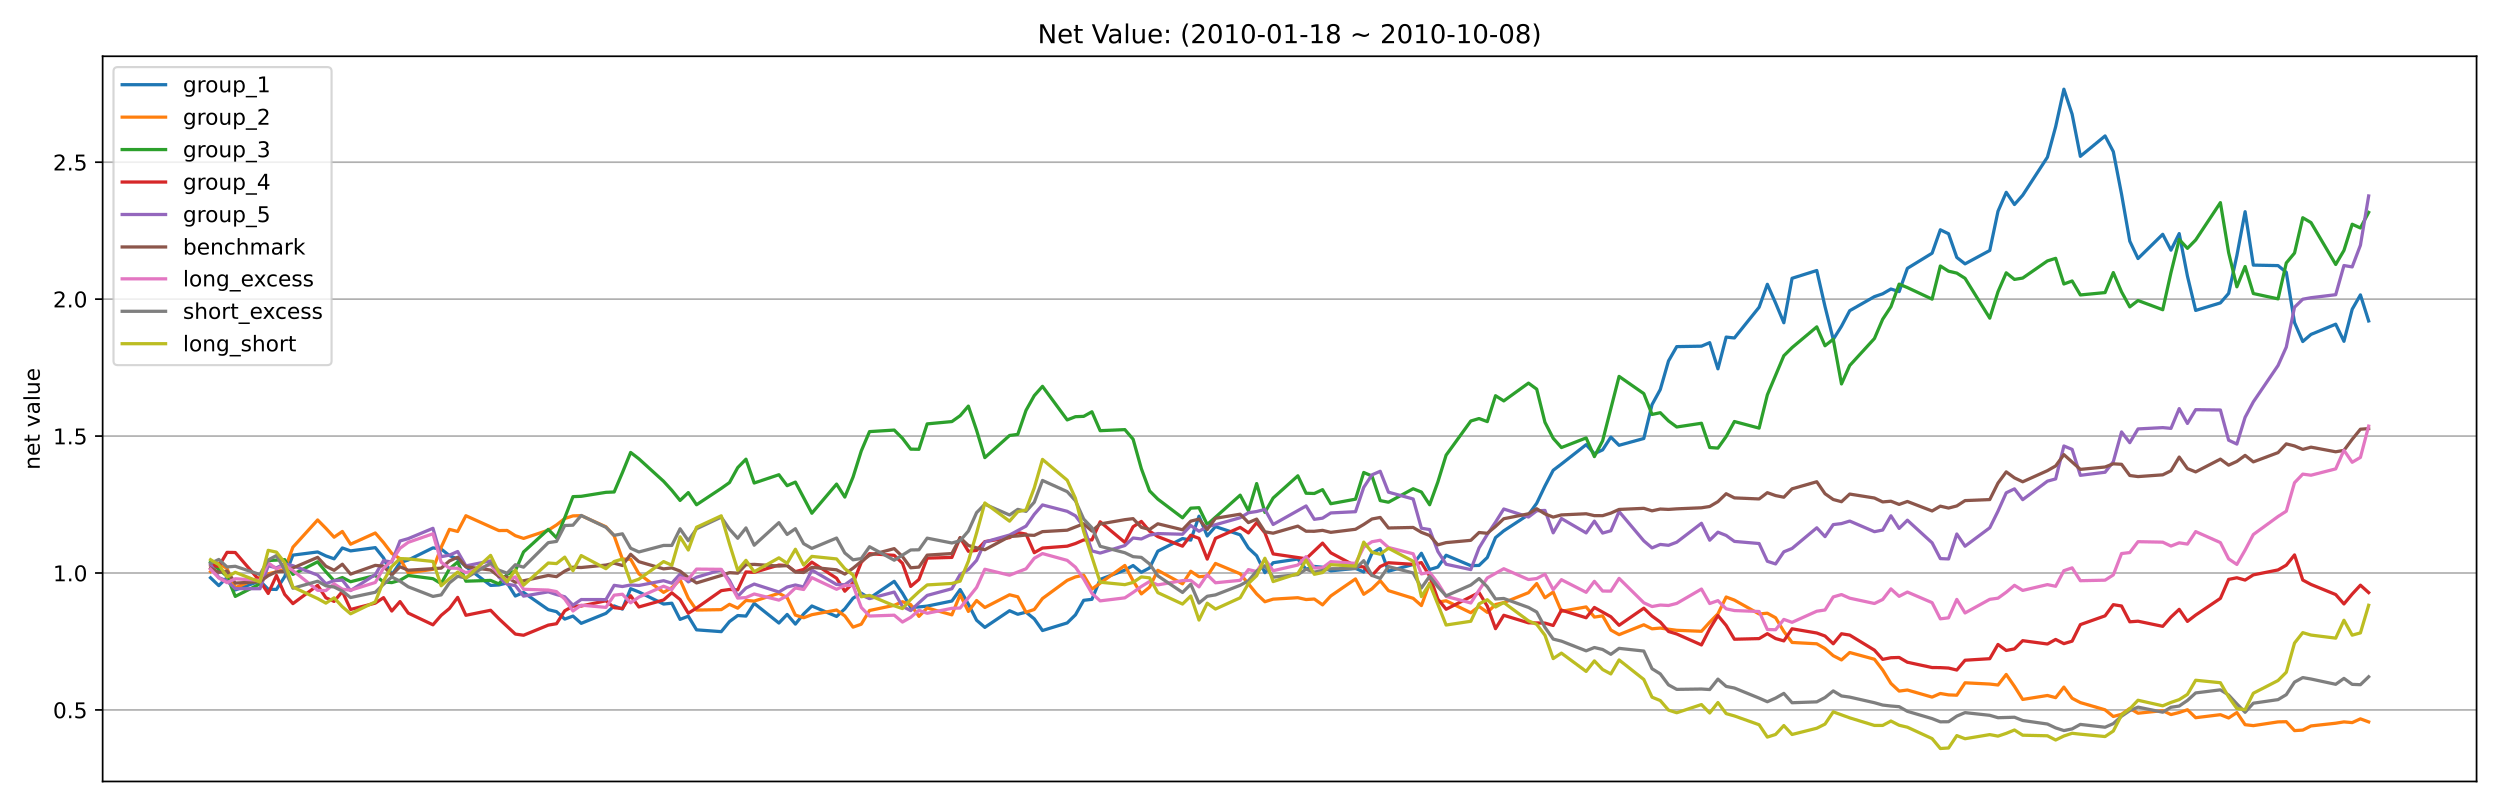 <?xml version="1.0" encoding="utf-8" standalone="no"?>
<!DOCTYPE svg PUBLIC "-//W3C//DTD SVG 1.1//EN"
  "http://www.w3.org/Graphics/SVG/1.1/DTD/svg11.dtd">
<!-- Created with matplotlib (https://matplotlib.org/) -->
<svg height="374.4pt" version="1.1" viewBox="0 0 1152 374.4" width="1152pt" xmlns="http://www.w3.org/2000/svg" xmlns:xlink="http://www.w3.org/1999/xlink">
 <defs>
  <style type="text/css">*{stroke-linecap:butt;stroke-linejoin:round;}</style>
 </defs>
 <g id="figure_1">
  <g id="patch_1">
   <path d="M 0 374.4 
L 1152 374.4 
L 1152 0 
L 0 0 
z
" style="fill:#ffffff;"/>
  </g>
  <g id="axes_1">
   <g id="patch_2">
    <path d="M 47.3 360.1 
L 1141.2 360.1 
L 1141.2 25.92 
L 47.3 25.92 
z
" style="fill:#ffffff;"/>
   </g>
   <g id="matplotlib.axis_1"/>
   <g id="matplotlib.axis_2">
    <g id="ytick_1">
     <g id="line2d_1">
      <path clip-path="url(#p067d5613e8)" d="M 47.3 327.148 
L 1141.2 327.148 
" style="fill:none;stroke:#b0b0b0;stroke-linecap:square;stroke-width:0.8;"/>
     </g>
     <g id="line2d_2">
      <defs>
       <path d="M 0 0 
L -3.5 0 
" id="m3593e23363" style="stroke:#000000;stroke-width:0.8;"/>
      </defs>
      <g>
       <use style="stroke:#000000;stroke-width:0.8;" x="47.3" xlink:href="#m3593e23363" y="327.148"/>
      </g>
     </g>
     <g id="text_1">
      <!-- 0.5 -->
      <g transform="translate(24.397 330.947)scale(0.1 -0.1)">
       <defs>
        <path d="M 31.781 66.406 
Q 24.172 66.406 20.328 58.906 
Q 16.5 51.422 16.5 36.375 
Q 16.5 21.391 20.328 13.891 
Q 24.172 6.391 31.781 6.391 
Q 39.453 6.391 43.281 13.891 
Q 47.125 21.391 47.125 36.375 
Q 47.125 51.422 43.281 58.906 
Q 39.453 66.406 31.781 66.406 
z
M 31.781 74.219 
Q 44.047 74.219 50.516 64.516 
Q 56.984 54.828 56.984 36.375 
Q 56.984 17.969 50.516 8.266 
Q 44.047 -1.422 31.781 -1.422 
Q 19.531 -1.422 13.062 8.266 
Q 6.594 17.969 6.594 36.375 
Q 6.594 54.828 13.062 64.516 
Q 19.531 74.219 31.781 74.219 
z
" id="DejaVuSans-48"/>
        <path d="M 10.688 12.406 
L 21 12.406 
L 21 0 
L 10.688 0 
z
" id="DejaVuSans-46"/>
        <path d="M 10.797 72.906 
L 49.516 72.906 
L 49.516 64.594 
L 19.828 64.594 
L 19.828 46.734 
Q 21.969 47.469 24.109 47.828 
Q 26.266 48.188 28.422 48.188 
Q 40.625 48.188 47.75 41.5 
Q 54.891 34.812 54.891 23.391 
Q 54.891 11.625 47.562 5.094 
Q 40.234 -1.422 26.906 -1.422 
Q 22.312 -1.422 17.547 -0.641 
Q 12.797 0.141 7.719 1.703 
L 7.719 11.625 
Q 12.109 9.234 16.797 8.062 
Q 21.484 6.891 26.703 6.891 
Q 35.156 6.891 40.078 11.328 
Q 45.016 15.766 45.016 23.391 
Q 45.016 31 40.078 35.438 
Q 35.156 39.891 26.703 39.891 
Q 22.75 39.891 18.812 39.016 
Q 14.891 38.141 10.797 36.281 
z
" id="DejaVuSans-53"/>
       </defs>
       <use xlink:href="#DejaVuSans-48"/>
       <use x="63.623" xlink:href="#DejaVuSans-46"/>
       <use x="95.41" xlink:href="#DejaVuSans-53"/>
      </g>
     </g>
    </g>
    <g id="ytick_2">
     <g id="line2d_3">
      <path clip-path="url(#p067d5613e8)" d="M 47.3 264.047 
L 1141.2 264.047 
" style="fill:none;stroke:#b0b0b0;stroke-linecap:square;stroke-width:0.8;"/>
     </g>
     <g id="line2d_4">
      <g>
       <use style="stroke:#000000;stroke-width:0.8;" x="47.3" xlink:href="#m3593e23363" y="264.047"/>
      </g>
     </g>
     <g id="text_2">
      <!-- 1.0 -->
      <g transform="translate(24.397 267.846)scale(0.1 -0.1)">
       <defs>
        <path d="M 12.406 8.297 
L 28.516 8.297 
L 28.516 63.922 
L 10.984 60.406 
L 10.984 69.391 
L 28.422 72.906 
L 38.281 72.906 
L 38.281 8.297 
L 54.391 8.297 
L 54.391 0 
L 12.406 0 
z
" id="DejaVuSans-49"/>
       </defs>
       <use xlink:href="#DejaVuSans-49"/>
       <use x="63.623" xlink:href="#DejaVuSans-46"/>
       <use x="95.41" xlink:href="#DejaVuSans-48"/>
      </g>
     </g>
    </g>
    <g id="ytick_3">
     <g id="line2d_5">
      <path clip-path="url(#p067d5613e8)" d="M 47.3 200.947 
L 1141.2 200.947 
" style="fill:none;stroke:#b0b0b0;stroke-linecap:square;stroke-width:0.8;"/>
     </g>
     <g id="line2d_6">
      <g>
       <use style="stroke:#000000;stroke-width:0.8;" x="47.3" xlink:href="#m3593e23363" y="200.947"/>
      </g>
     </g>
     <g id="text_3">
      <!-- 1.5 -->
      <g transform="translate(24.397 204.746)scale(0.1 -0.1)">
       <use xlink:href="#DejaVuSans-49"/>
       <use x="63.623" xlink:href="#DejaVuSans-46"/>
       <use x="95.41" xlink:href="#DejaVuSans-53"/>
      </g>
     </g>
    </g>
    <g id="ytick_4">
     <g id="line2d_7">
      <path clip-path="url(#p067d5613e8)" d="M 47.3 137.846 
L 1141.2 137.846 
" style="fill:none;stroke:#b0b0b0;stroke-linecap:square;stroke-width:0.8;"/>
     </g>
     <g id="line2d_8">
      <g>
       <use style="stroke:#000000;stroke-width:0.8;" x="47.3" xlink:href="#m3593e23363" y="137.846"/>
      </g>
     </g>
     <g id="text_4">
      <!-- 2.0 -->
      <g transform="translate(24.397 141.645)scale(0.1 -0.1)">
       <defs>
        <path d="M 19.188 8.297 
L 53.609 8.297 
L 53.609 0 
L 7.328 0 
L 7.328 8.297 
Q 12.938 14.109 22.625 23.891 
Q 32.328 33.688 34.812 36.531 
Q 39.547 41.844 41.422 45.531 
Q 43.312 49.219 43.312 52.781 
Q 43.312 58.594 39.234 62.25 
Q 35.156 65.922 28.609 65.922 
Q 23.969 65.922 18.812 64.312 
Q 13.672 62.703 7.812 59.422 
L 7.812 69.391 
Q 13.766 71.781 18.938 73 
Q 24.125 74.219 28.422 74.219 
Q 39.75 74.219 46.484 68.547 
Q 53.219 62.891 53.219 53.422 
Q 53.219 48.922 51.531 44.891 
Q 49.859 40.875 45.406 35.406 
Q 44.188 33.984 37.641 27.219 
Q 31.109 20.453 19.188 8.297 
z
" id="DejaVuSans-50"/>
       </defs>
       <use xlink:href="#DejaVuSans-50"/>
       <use x="63.623" xlink:href="#DejaVuSans-46"/>
       <use x="95.41" xlink:href="#DejaVuSans-48"/>
      </g>
     </g>
    </g>
    <g id="ytick_5">
     <g id="line2d_9">
      <path clip-path="url(#p067d5613e8)" d="M 47.3 74.745 
L 1141.2 74.745 
" style="fill:none;stroke:#b0b0b0;stroke-linecap:square;stroke-width:0.8;"/>
     </g>
     <g id="line2d_10">
      <g>
       <use style="stroke:#000000;stroke-width:0.8;" x="47.3" xlink:href="#m3593e23363" y="74.745"/>
      </g>
     </g>
     <g id="text_5">
      <!-- 2.5 -->
      <g transform="translate(24.397 78.544)scale(0.1 -0.1)">
       <use xlink:href="#DejaVuSans-50"/>
       <use x="63.623" xlink:href="#DejaVuSans-46"/>
       <use x="95.41" xlink:href="#DejaVuSans-53"/>
      </g>
     </g>
    </g>
    <g id="text_6">
     <!-- net value -->
     <g transform="translate(18.317 216.462)rotate(-90)scale(0.1 -0.1)">
      <defs>
       <path d="M 54.891 33.016 
L 54.891 0 
L 45.906 0 
L 45.906 32.719 
Q 45.906 40.484 42.875 44.328 
Q 39.844 48.188 33.797 48.188 
Q 26.516 48.188 22.312 43.547 
Q 18.109 38.922 18.109 30.906 
L 18.109 0 
L 9.078 0 
L 9.078 54.688 
L 18.109 54.688 
L 18.109 46.188 
Q 21.344 51.125 25.703 53.562 
Q 30.078 56 35.797 56 
Q 45.219 56 50.047 50.172 
Q 54.891 44.344 54.891 33.016 
z
" id="DejaVuSans-110"/>
       <path d="M 56.203 29.594 
L 56.203 25.203 
L 14.891 25.203 
Q 15.484 15.922 20.484 11.062 
Q 25.484 6.203 34.422 6.203 
Q 39.594 6.203 44.453 7.469 
Q 49.312 8.734 54.109 11.281 
L 54.109 2.781 
Q 49.266 0.734 44.188 -0.344 
Q 39.109 -1.422 33.891 -1.422 
Q 20.797 -1.422 13.156 6.188 
Q 5.516 13.812 5.516 26.812 
Q 5.516 40.234 12.766 48.109 
Q 20.016 56 32.328 56 
Q 43.359 56 49.781 48.891 
Q 56.203 41.797 56.203 29.594 
z
M 47.219 32.234 
Q 47.125 39.594 43.094 43.984 
Q 39.062 48.391 32.422 48.391 
Q 24.906 48.391 20.391 44.141 
Q 15.875 39.891 15.188 32.172 
z
" id="DejaVuSans-101"/>
       <path d="M 18.312 70.219 
L 18.312 54.688 
L 36.812 54.688 
L 36.812 47.703 
L 18.312 47.703 
L 18.312 18.016 
Q 18.312 11.328 20.141 9.422 
Q 21.969 7.516 27.594 7.516 
L 36.812 7.516 
L 36.812 0 
L 27.594 0 
Q 17.188 0 13.234 3.875 
Q 9.281 7.766 9.281 18.016 
L 9.281 47.703 
L 2.688 47.703 
L 2.688 54.688 
L 9.281 54.688 
L 9.281 70.219 
z
" id="DejaVuSans-116"/>
       <path id="DejaVuSans-32"/>
       <path d="M 2.984 54.688 
L 12.5 54.688 
L 29.594 8.797 
L 46.688 54.688 
L 56.203 54.688 
L 35.688 0 
L 23.484 0 
z
" id="DejaVuSans-118"/>
       <path d="M 34.281 27.484 
Q 23.391 27.484 19.188 25 
Q 14.984 22.516 14.984 16.5 
Q 14.984 11.719 18.141 8.906 
Q 21.297 6.109 26.703 6.109 
Q 34.188 6.109 38.703 11.406 
Q 43.219 16.703 43.219 25.484 
L 43.219 27.484 
z
M 52.203 31.203 
L 52.203 0 
L 43.219 0 
L 43.219 8.297 
Q 40.141 3.328 35.547 0.953 
Q 30.953 -1.422 24.312 -1.422 
Q 15.922 -1.422 10.953 3.297 
Q 6 8.016 6 15.922 
Q 6 25.141 12.172 29.828 
Q 18.359 34.516 30.609 34.516 
L 43.219 34.516 
L 43.219 35.406 
Q 43.219 41.609 39.141 45 
Q 35.062 48.391 27.688 48.391 
Q 23 48.391 18.547 47.266 
Q 14.109 46.141 10.016 43.891 
L 10.016 52.203 
Q 14.938 54.109 19.578 55.047 
Q 24.219 56 28.609 56 
Q 40.484 56 46.344 49.844 
Q 52.203 43.703 52.203 31.203 
z
" id="DejaVuSans-97"/>
       <path d="M 9.422 75.984 
L 18.406 75.984 
L 18.406 0 
L 9.422 0 
z
" id="DejaVuSans-108"/>
       <path d="M 8.5 21.578 
L 8.5 54.688 
L 17.484 54.688 
L 17.484 21.922 
Q 17.484 14.156 20.5 10.266 
Q 23.531 6.391 29.594 6.391 
Q 36.859 6.391 41.078 11.031 
Q 45.312 15.672 45.312 23.688 
L 45.312 54.688 
L 54.297 54.688 
L 54.297 0 
L 45.312 0 
L 45.312 8.406 
Q 42.047 3.422 37.719 1 
Q 33.406 -1.422 27.688 -1.422 
Q 18.266 -1.422 13.375 4.438 
Q 8.5 10.297 8.5 21.578 
z
M 31.109 56 
z
" id="DejaVuSans-117"/>
      </defs>
      <use xlink:href="#DejaVuSans-110"/>
      <use x="63.379" xlink:href="#DejaVuSans-101"/>
      <use x="124.902" xlink:href="#DejaVuSans-116"/>
      <use x="164.111" xlink:href="#DejaVuSans-32"/>
      <use x="195.898" xlink:href="#DejaVuSans-118"/>
      <use x="255.078" xlink:href="#DejaVuSans-97"/>
      <use x="316.357" xlink:href="#DejaVuSans-108"/>
      <use x="344.141" xlink:href="#DejaVuSans-117"/>
      <use x="407.52" xlink:href="#DejaVuSans-101"/>
     </g>
    </g>
   </g>
   <g id="line2d_11">
    <path clip-path="url(#p067d5613e8)" d="M 97.023 266.232 
L 100.818 269.85 
L 104.614 266.113 
L 108.41 271.844 
L 119.796 267.701 
L 123.592 271.516 
L 127.388 271.611 
L 131.183 265.696 
L 134.979 255.804 
L 146.366 254.341 
L 150.162 256.161 
L 153.957 257.504 
L 157.753 252.507 
L 161.548 253.853 
L 172.935 252.347 
L 176.731 257.088 
L 180.527 264.922 
L 184.322 259.213 
L 188.118 258.052 
L 199.505 252.456 
L 203.3 253.018 
L 207.096 255.991 
L 210.892 257.617 
L 214.687 261.134 
L 226.074 269.751 
L 229.87 269.563 
L 233.665 268.598 
L 237.461 274.642 
L 241.257 273.003 
L 252.643 280.922 
L 256.439 281.856 
L 260.235 285.28 
L 264.03 283.89 
L 267.826 287.237 
L 279.213 282.64 
L 283.009 279.208 
L 286.804 280.673 
L 290.6 271.26 
L 294.395 272.781 
L 305.782 278.344 
L 309.578 277.96 
L 313.374 285.411 
L 317.169 283.952 
L 320.965 290.231 
L 332.352 291.065 
L 336.147 286.423 
L 339.943 283.628 
L 343.739 283.891 
L 347.534 278.027 
L 358.921 287.089 
L 362.717 283.144 
L 366.512 287.585 
L 370.308 282.926 
L 374.104 279.232 
L 385.49 284.057 
L 389.286 280.564 
L 393.082 275.65 
L 396.877 273.361 
L 400.673 275.65 
L 412.06 267.879 
L 415.855 273.35 
L 419.651 279.896 
L 423.447 279.685 
L 427.242 279.287 
L 438.629 276.952 
L 442.425 271.677 
L 446.221 278.389 
L 450.016 285.801 
L 453.812 289.093 
L 465.199 281.424 
L 468.994 283.055 
L 472.79 282.092 
L 476.586 285.165 
L 480.381 290.544 
L 491.768 287.047 
L 495.564 283.324 
L 499.359 276.624 
L 503.155 276.172 
L 506.951 266.997 
L 518.337 262.704 
L 522.133 260.6 
L 525.929 263.709 
L 529.724 261.701 
L 533.52 253.988 
L 544.907 248.159 
L 548.702 248.875 
L 552.498 237.873 
L 556.294 246.958 
L 560.089 242.656 
L 571.476 246.447 
L 575.272 252.539 
L 579.067 256.094 
L 582.863 263.877 
L 586.659 259.312 
L 598.046 257.6 
L 601.841 262.347 
L 605.637 261.007 
L 609.433 261.386 
L 613.228 263.035 
L 624.615 261.904 
L 628.411 263.564 
L 632.206 254.915 
L 636.002 252.76 
L 639.798 263.195 
L 651.184 260.119 
L 654.98 254.95 
L 658.776 262.448 
L 662.571 261.299 
L 666.367 255.86 
L 677.754 260.663 
L 681.549 260.541 
L 685.345 256.892 
L 689.141 247.735 
L 692.936 244.605 
L 704.323 237.148 
L 708.119 231.907 
L 711.914 223.962 
L 715.71 216.702 
L 719.506 213.815 
L 730.893 204.906 
L 734.688 209.069 
L 738.484 207.31 
L 742.279 201.418 
L 746.075 205.187 
L 757.462 202.056 
L 761.258 186.456 
L 765.053 179.507 
L 768.849 166.328 
L 772.645 159.721 
L 784.031 159.516 
L 787.827 157.902 
L 791.623 169.949 
L 795.418 155.334 
L 799.214 155.734 
L 810.601 141.569 
L 814.396 131.01 
L 818.192 139.631 
L 821.988 148.716 
L 825.783 128.238 
L 837.17 124.65 
L 840.966 141.268 
L 844.761 156.386 
L 848.557 150.327 
L 852.353 143.163 
L 863.74 136.682 
L 867.535 135.389 
L 871.331 133.179 
L 875.126 134.366 
L 878.922 123.661 
L 890.309 116.678 
L 894.105 105.897 
L 897.9 107.72 
L 901.696 118.629 
L 905.491 121.581 
L 916.878 115.422 
L 920.674 97.357 
L 924.47 88.624 
L 928.265 94.233 
L 932.061 89.952 
L 943.448 72.428 
L 947.243 58.396 
L 951.039 41.11 
L 954.835 52.638 
L 958.63 72.029 
L 970.017 62.644 
L 973.813 69.863 
L 977.608 89.479 
L 981.404 111.128 
L 985.2 119.133 
L 996.587 107.969 
L 1000.382 115.263 
L 1004.178 107.644 
L 1007.973 127.23 
L 1011.769 143.046 
L 1023.156 139.575 
L 1026.952 135.207 
L 1030.747 117.801 
L 1034.543 97.561 
L 1038.338 122.159 
L 1049.725 122.389 
L 1053.521 125.488 
L 1057.317 148.642 
L 1061.112 157.373 
L 1064.908 154.095 
L 1076.295 149.387 
L 1080.09 157.267 
L 1083.886 142.521 
L 1087.682 135.892 
L 1091.477 147.889 
L 1091.477 147.889 
" style="fill:none;stroke:#1f77b4;stroke-linecap:square;stroke-width:1.5;"/>
   </g>
   <g id="line2d_12">
    <path clip-path="url(#p067d5613e8)" d="M 97.023 263.407 
L 100.818 259.554 
L 104.614 261.972 
L 108.41 270.834 
L 123.592 264.411 
L 127.388 263.491 
L 131.183 262.323 
L 134.979 252.144 
L 146.366 239.599 
L 150.162 243.442 
L 153.957 247.541 
L 157.753 244.894 
L 161.548 250.762 
L 172.935 245.609 
L 176.731 250.005 
L 180.527 255.017 
L 184.322 257.454 
L 188.118 263.994 
L 199.505 262.337 
L 203.3 252.195 
L 207.096 243.93 
L 210.892 244.898 
L 214.687 237.648 
L 229.87 244.483 
L 233.665 244.432 
L 237.461 246.847 
L 241.257 248.109 
L 252.643 244.313 
L 256.439 241.9 
L 260.235 238.926 
L 264.03 237.718 
L 267.826 237.611 
L 279.213 242.734 
L 283.009 246.95 
L 286.804 257.629 
L 290.6 257.7 
L 294.395 264.411 
L 305.782 272.974 
L 309.578 270.813 
L 313.374 267.14 
L 317.169 275.678 
L 320.965 281.113 
L 332.352 280.92 
L 336.147 278.473 
L 339.943 280.247 
L 343.739 276.692 
L 347.534 276.978 
L 358.921 273.39 
L 362.717 275.371 
L 366.512 283.436 
L 370.308 284.659 
L 374.104 283.252 
L 385.49 281.098 
L 389.286 283.829 
L 393.082 288.983 
L 396.877 287.636 
L 400.673 281.318 
L 412.06 278.928 
L 415.855 277.28 
L 419.651 278.569 
L 423.447 284.022 
L 427.242 280.153 
L 438.629 283.321 
L 442.425 274.025 
L 446.221 281.742 
L 450.016 276.719 
L 453.812 279.933 
L 465.199 274.066 
L 468.994 275.007 
L 472.79 282.123 
L 476.586 280.85 
L 480.381 275.794 
L 491.768 267.435 
L 495.564 265.842 
L 499.359 265.054 
L 503.155 271.444 
L 518.337 260.567 
L 522.133 267.609 
L 525.929 273.659 
L 529.724 270.566 
L 533.52 262.798 
L 544.907 269.018 
L 548.702 263.24 
L 552.498 265.758 
L 556.294 265.457 
L 560.089 259.634 
L 571.476 264.393 
L 579.067 273.664 
L 582.863 277.277 
L 586.659 276.085 
L 598.046 275.422 
L 601.841 276.265 
L 605.637 276.024 
L 609.433 278.719 
L 613.228 274.61 
L 624.615 266.77 
L 628.411 273.84 
L 632.206 271.312 
L 636.002 267.58 
L 639.798 272.166 
L 651.184 275.705 
L 654.98 279.044 
L 658.776 268.764 
L 662.571 277.483 
L 666.367 276.833 
L 677.754 282.347 
L 681.549 279.439 
L 685.345 282.178 
L 689.141 278.578 
L 692.936 277.688 
L 704.323 273.109 
L 708.119 268.904 
L 711.914 275.438 
L 715.71 272.821 
L 719.506 281.692 
L 730.893 279.667 
L 734.688 284.35 
L 738.484 283.788 
L 742.279 290.332 
L 746.075 292.439 
L 757.462 287.897 
L 761.258 289.754 
L 765.053 289.425 
L 772.645 290.44 
L 784.031 290.9 
L 787.827 286.715 
L 791.623 282.867 
L 795.418 275.107 
L 799.214 276.526 
L 810.601 282.909 
L 814.396 282.572 
L 818.192 284.659 
L 821.988 290.96 
L 825.783 296.044 
L 837.17 296.658 
L 840.966 298.849 
L 844.761 302.143 
L 848.557 304.094 
L 852.353 300.676 
L 863.74 303.778 
L 867.535 308.73 
L 871.331 314.912 
L 875.126 318.452 
L 878.922 317.956 
L 890.309 321.225 
L 894.105 319.562 
L 897.9 320.199 
L 901.696 320.355 
L 905.491 314.634 
L 916.878 315.209 
L 920.674 315.648 
L 924.47 310.792 
L 928.265 316.279 
L 932.061 322.3 
L 943.448 320.475 
L 947.243 321.477 
L 951.039 316.619 
L 954.835 321.759 
L 958.63 323.754 
L 970.017 327.077 
L 973.813 330.151 
L 977.608 329.149 
L 981.404 326.44 
L 985.2 328.649 
L 996.587 327.469 
L 1000.382 329.28 
L 1004.178 328.318 
L 1007.973 327.057 
L 1011.769 330.719 
L 1023.156 329.324 
L 1026.952 330.842 
L 1030.747 328.349 
L 1034.543 333.932 
L 1038.338 334.372 
L 1049.725 332.646 
L 1053.521 332.561 
L 1057.317 336.661 
L 1061.112 336.427 
L 1064.908 334.508 
L 1076.295 333.26 
L 1080.09 332.644 
L 1083.886 332.98 
L 1087.682 331.247 
L 1091.477 332.647 
L 1091.477 332.647 
" style="fill:none;stroke:#ff7f0e;stroke-linecap:square;stroke-width:1.5;"/>
   </g>
   <g id="line2d_13">
    <path clip-path="url(#p067d5613e8)" d="M 97.023 259.035 
L 104.614 265.583 
L 108.41 274.819 
L 119.796 269.039 
L 123.592 258.29 
L 131.183 257.888 
L 134.979 264.67 
L 146.366 258.885 
L 150.162 263.468 
L 153.957 267.605 
L 157.753 266.137 
L 161.548 268.057 
L 172.935 265.18 
L 176.731 268.168 
L 180.527 268.463 
L 184.322 267.394 
L 188.118 265.176 
L 199.505 266.652 
L 203.3 268.935 
L 207.096 262.127 
L 210.892 259.006 
L 214.687 267.807 
L 226.074 267.451 
L 229.87 269.055 
L 233.665 264.649 
L 237.461 263.062 
L 241.257 254.334 
L 252.643 243.935 
L 256.439 247.809 
L 260.235 238.58 
L 264.03 228.846 
L 267.826 228.703 
L 279.213 226.865 
L 283.009 226.702 
L 286.804 217.788 
L 290.6 208.487 
L 294.395 211.422 
L 305.782 221.778 
L 309.578 225.93 
L 313.374 230.613 
L 317.169 226.984 
L 320.965 232.591 
L 332.352 225.053 
L 336.147 222.365 
L 339.943 215.474 
L 343.739 211.593 
L 347.534 222.569 
L 358.921 218.754 
L 362.717 223.796 
L 366.512 222.152 
L 374.104 236.494 
L 385.49 223.073 
L 389.286 229.043 
L 393.082 219.844 
L 396.877 207.802 
L 400.673 198.883 
L 412.06 198.176 
L 415.855 201.973 
L 419.651 206.961 
L 423.447 207.034 
L 427.242 195.325 
L 438.629 194.26 
L 442.425 191.557 
L 446.221 187.135 
L 450.016 198.294 
L 453.812 210.871 
L 465.199 200.669 
L 468.994 200.159 
L 472.79 189.093 
L 476.586 182.307 
L 480.381 178.028 
L 491.768 193.493 
L 495.564 192.015 
L 499.359 191.857 
L 503.155 189.745 
L 506.951 198.451 
L 518.337 197.971 
L 522.133 202.396 
L 525.929 215.963 
L 529.724 226.193 
L 533.52 229.997 
L 544.907 238.604 
L 548.702 234.161 
L 552.498 233.945 
L 556.294 241.711 
L 571.476 228.174 
L 575.272 235.384 
L 579.067 222.83 
L 582.863 236.089 
L 586.659 229.492 
L 598.046 219.256 
L 601.841 227.285 
L 605.637 227.396 
L 609.433 225.633 
L 613.228 232.114 
L 624.615 230.016 
L 628.411 217.721 
L 632.206 219.343 
L 636.002 230.669 
L 639.798 231.43 
L 651.184 225.209 
L 654.98 226.725 
L 658.776 232.576 
L 662.571 222.074 
L 666.367 209.741 
L 677.754 193.997 
L 681.549 192.857 
L 685.345 194.275 
L 689.141 182.345 
L 692.936 184.734 
L 704.323 176.536 
L 708.119 179.322 
L 711.914 194.598 
L 715.71 201.97 
L 719.506 206.231 
L 730.893 201.793 
L 734.688 210.41 
L 738.484 203.12 
L 746.075 173.443 
L 757.462 181.372 
L 761.258 190.973 
L 765.053 190.175 
L 768.849 193.955 
L 772.645 196.755 
L 784.031 195.037 
L 787.827 206.202 
L 791.623 206.483 
L 795.418 201.153 
L 799.214 194.242 
L 810.601 197.278 
L 814.396 181.945 
L 821.988 163.93 
L 825.783 160.173 
L 837.17 150.618 
L 840.966 159.313 
L 844.761 156.317 
L 848.557 176.906 
L 852.353 168.42 
L 863.74 155.98 
L 867.535 147.113 
L 871.331 141.352 
L 875.126 130.938 
L 878.922 132.511 
L 890.309 137.84 
L 894.105 122.565 
L 897.9 124.968 
L 901.696 125.843 
L 905.491 128.251 
L 916.878 146.598 
L 920.674 134.437 
L 924.47 125.711 
L 928.265 128.751 
L 932.061 128.134 
L 943.448 120.235 
L 947.243 119.039 
L 951.039 130.858 
L 954.835 129.478 
L 958.63 135.91 
L 970.017 134.823 
L 973.813 125.606 
L 977.608 134.488 
L 981.404 141.412 
L 985.2 138.478 
L 996.587 142.723 
L 1000.382 125.636 
L 1004.178 110.341 
L 1007.973 114.434 
L 1011.769 110.577 
L 1023.156 93.375 
L 1026.952 116.389 
L 1030.747 132.156 
L 1034.543 122.82 
L 1038.338 135.258 
L 1049.725 137.719 
L 1053.521 121.175 
L 1057.317 116.599 
L 1061.112 100.334 
L 1064.908 102.564 
L 1076.295 121.859 
L 1080.09 115.396 
L 1083.886 103.331 
L 1087.682 105.042 
L 1091.477 97.876 
L 1091.477 97.876 
" style="fill:none;stroke:#2ca02c;stroke-linecap:square;stroke-width:1.5;"/>
   </g>
   <g id="line2d_14">
    <path clip-path="url(#p067d5613e8)" d="M 97.023 260.358 
L 100.818 261.012 
L 104.614 254.527 
L 108.41 254.591 
L 119.796 267.774 
L 123.592 273.462 
L 127.388 265.183 
L 131.183 273.899 
L 134.979 278.145 
L 146.366 269.746 
L 150.162 275.463 
L 153.957 277.121 
L 157.753 272.565 
L 161.548 280.85 
L 172.935 277.911 
L 176.731 275.398 
L 180.527 281.563 
L 184.322 277.205 
L 188.118 282.507 
L 199.505 287.916 
L 203.3 283.554 
L 207.096 280.398 
L 210.892 275.279 
L 214.687 283.519 
L 226.074 281.21 
L 229.87 285.1 
L 237.461 292.174 
L 241.257 292.725 
L 252.643 288.058 
L 256.439 287.41 
L 260.235 281.466 
L 264.03 279.301 
L 267.826 279.256 
L 279.213 276.817 
L 283.009 280.024 
L 286.804 280.41 
L 290.6 274.509 
L 294.395 279.696 
L 305.782 276.462 
L 309.578 273.165 
L 313.374 276.249 
L 317.169 282.588 
L 320.965 280.192 
L 332.352 272.17 
L 336.147 271.623 
L 339.943 271.809 
L 343.739 263.546 
L 347.534 263.729 
L 358.921 260.376 
L 362.717 260.612 
L 366.512 263.411 
L 370.308 262.41 
L 374.104 259.039 
L 385.49 266.445 
L 389.286 272.42 
L 393.082 268.631 
L 396.877 259.164 
L 400.673 255.13 
L 412.06 255.903 
L 415.855 259.569 
L 419.651 270.216 
L 423.447 267.022 
L 427.242 257.187 
L 438.629 256.859 
L 442.425 247.802 
L 446.221 254.03 
L 450.016 253.626 
L 453.812 249.572 
L 465.199 247.752 
L 468.994 245.418 
L 472.79 246.103 
L 476.586 254.673 
L 480.381 252.531 
L 491.768 251.68 
L 495.564 250.46 
L 499.359 248.809 
L 503.155 248.798 
L 506.951 240.445 
L 518.337 249.934 
L 522.133 242.717 
L 525.929 240.277 
L 529.724 244.751 
L 533.52 247.269 
L 544.907 251.672 
L 548.702 246.65 
L 552.498 248.08 
L 556.294 257.633 
L 560.089 248.082 
L 571.476 243.019 
L 575.272 245.559 
L 579.067 240.822 
L 582.863 245.539 
L 586.659 255.242 
L 601.841 257.47 
L 609.433 250.269 
L 613.228 254.735 
L 624.615 260.82 
L 628.411 261.252 
L 632.206 265.204 
L 636.002 261.075 
L 639.798 259.312 
L 651.184 260.044 
L 654.98 259.256 
L 658.776 265.456 
L 662.571 276.065 
L 666.367 280.743 
L 681.549 273.05 
L 685.345 279.331 
L 689.141 289.683 
L 692.936 283.521 
L 704.323 286.997 
L 711.914 287.119 
L 715.71 288.226 
L 719.506 281.142 
L 730.893 284.66 
L 734.688 279.923 
L 742.279 284.193 
L 746.075 288.126 
L 757.462 280.266 
L 761.258 283.886 
L 765.053 286.647 
L 768.849 290.985 
L 772.645 292.139 
L 784.031 297.19 
L 787.827 289.814 
L 791.623 283.642 
L 795.418 288.195 
L 799.214 294.556 
L 810.601 294.266 
L 814.396 292.002 
L 818.192 294.239 
L 821.988 295.323 
L 825.783 289.746 
L 837.17 291.686 
L 840.966 293.073 
L 844.761 296.646 
L 848.557 292.036 
L 852.353 292.646 
L 863.74 299.585 
L 867.535 303.835 
L 871.331 303.086 
L 875.126 302.96 
L 878.922 305.159 
L 890.309 307.605 
L 894.105 307.642 
L 897.9 307.843 
L 901.696 308.753 
L 905.491 304.233 
L 916.878 303.527 
L 920.674 296.965 
L 924.47 299.737 
L 928.265 299.004 
L 932.061 295.221 
L 943.448 296.757 
L 947.243 294.656 
L 951.039 296.587 
L 954.835 295.443 
L 958.63 287.825 
L 970.017 283.777 
L 973.813 278.628 
L 977.608 279.238 
L 981.404 286.528 
L 985.2 286.251 
L 996.587 288.629 
L 1000.382 284.348 
L 1004.178 280.791 
L 1007.973 286.336 
L 1011.769 283.416 
L 1023.156 275.73 
L 1026.952 266.986 
L 1030.747 266.233 
L 1034.543 267.296 
L 1038.338 264.902 
L 1049.725 262.623 
L 1053.521 260.433 
L 1057.317 255.715 
L 1061.112 267.286 
L 1064.908 269.31 
L 1076.295 273.971 
L 1080.09 278.3 
L 1083.886 273.755 
L 1087.682 269.657 
L 1091.477 273.061 
L 1091.477 273.061 
" style="fill:none;stroke:#d62728;stroke-linecap:square;stroke-width:1.5;"/>
   </g>
   <g id="line2d_15">
    <path clip-path="url(#p067d5613e8)" d="M 97.023 260.089 
L 100.818 266.149 
L 104.614 267.697 
L 108.41 271.246 
L 119.796 271.281 
L 123.592 260.757 
L 127.388 261.647 
L 131.183 259.801 
L 134.979 260.665 
L 146.366 264.995 
L 150.162 268.971 
L 153.957 267.56 
L 157.753 267.34 
L 161.548 272.131 
L 172.935 264.776 
L 176.731 258.392 
L 180.527 258.975 
L 184.322 249.29 
L 188.118 248.201 
L 199.505 243.45 
L 203.3 256.531 
L 207.096 255.798 
L 210.892 254.14 
L 214.687 260.76 
L 226.074 258.438 
L 229.87 265.93 
L 233.665 269.191 
L 237.461 269.834 
L 241.257 274.701 
L 252.643 272.72 
L 256.439 273.965 
L 260.235 274.988 
L 264.03 278.868 
L 267.826 276.262 
L 279.213 276.3 
L 283.009 269.726 
L 286.804 270.273 
L 290.6 269.555 
L 294.395 269.787 
L 305.782 267.585 
L 309.578 268.729 
L 313.374 264.545 
L 317.169 268.134 
L 320.965 265.991 
L 332.352 262.584 
L 336.147 267.459 
L 339.943 274.802 
L 343.739 270.97 
L 347.534 269.134 
L 358.921 272.79 
L 362.717 270.509 
L 366.512 269.557 
L 370.308 270.463 
L 374.104 262.684 
L 385.49 269.337 
L 389.286 269.446 
L 393.082 266.767 
L 396.877 274.2 
L 400.673 275.844 
L 412.06 272.812 
L 415.855 279.415 
L 419.651 281.371 
L 423.447 277.766 
L 427.242 274.371 
L 438.629 271.291 
L 442.425 264.706 
L 446.221 262.404 
L 450.016 258.205 
L 453.812 249.764 
L 465.199 246.543 
L 472.79 242.437 
L 476.586 237.004 
L 480.381 232.672 
L 491.768 235.609 
L 495.564 237.676 
L 499.359 242.646 
L 503.155 253.85 
L 506.951 254.852 
L 518.337 251.382 
L 522.133 247.917 
L 525.929 248.355 
L 529.724 246.59 
L 533.52 245.867 
L 544.907 246.179 
L 548.702 242.148 
L 552.498 244.804 
L 556.294 242.679 
L 560.089 241.788 
L 571.476 238.569 
L 575.272 236.28 
L 579.067 235.702 
L 582.863 234.751 
L 586.659 241.68 
L 601.841 233.147 
L 605.637 239.295 
L 609.433 238.772 
L 613.228 236.36 
L 624.615 235.792 
L 628.411 224.573 
L 632.206 218.808 
L 636.002 217.172 
L 639.798 226.786 
L 651.184 229.942 
L 654.98 243.406 
L 658.776 244.015 
L 662.571 254.122 
L 666.367 260.012 
L 677.754 262.462 
L 681.549 252.477 
L 685.345 246.273 
L 689.141 240.606 
L 692.936 234.545 
L 704.323 238.244 
L 708.119 235.371 
L 711.914 235.212 
L 715.71 245.522 
L 719.506 238.937 
L 730.893 245.562 
L 734.688 240.151 
L 738.484 245.635 
L 742.279 244.574 
L 746.075 235.718 
L 757.462 249.228 
L 761.258 252.467 
L 765.053 250.871 
L 768.849 251.282 
L 772.645 249.846 
L 784.031 241.132 
L 787.827 248.926 
L 791.623 245.233 
L 795.418 246.731 
L 799.214 249.48 
L 810.601 250.457 
L 814.396 258.639 
L 818.192 259.859 
L 821.988 254.27 
L 825.783 252.736 
L 837.17 243.22 
L 840.966 247.273 
L 844.761 241.732 
L 848.557 241.268 
L 852.353 240.104 
L 863.74 244.998 
L 867.535 244.243 
L 871.331 237.681 
L 875.126 243.497 
L 878.922 239.714 
L 890.309 250.12 
L 894.105 257.403 
L 897.9 257.562 
L 901.696 246.071 
L 905.491 251.685 
L 916.878 243.214 
L 920.674 235.544 
L 924.47 227.079 
L 928.265 225.268 
L 932.061 230.236 
L 943.448 221.725 
L 947.243 220.681 
L 951.039 205.514 
L 954.835 207.076 
L 958.63 219.028 
L 970.017 217.607 
L 973.813 212.759 
L 977.608 199.042 
L 981.404 203.983 
L 985.2 197.649 
L 996.587 197.044 
L 1000.382 197.395 
L 1004.178 188.305 
L 1007.973 195.117 
L 1011.769 188.77 
L 1023.156 188.93 
L 1026.952 202.838 
L 1030.747 204.618 
L 1034.543 192.302 
L 1038.338 185.176 
L 1049.725 168.419 
L 1053.521 159.938 
L 1057.317 141.573 
L 1061.112 137.876 
L 1064.908 137.184 
L 1076.295 135.793 
L 1080.09 122.361 
L 1083.886 122.988 
L 1087.682 112.994 
L 1091.477 90.291 
L 1091.477 90.291 
" style="fill:none;stroke:#9467bd;stroke-linecap:square;stroke-width:1.5;"/>
   </g>
   <g id="line2d_16">
    <path clip-path="url(#p067d5613e8)" d="M 97.023 261.824 
L 100.818 263.76 
L 104.614 263.136 
L 108.41 268.697 
L 119.796 268.017 
L 123.592 265.268 
L 127.388 263.46 
L 131.183 263.334 
L 146.366 256.827 
L 150.162 260.909 
L 153.957 262.807 
L 157.753 259.997 
L 161.548 264.556 
L 172.935 260.517 
L 176.731 260.917 
L 180.527 264.928 
L 184.322 261.164 
L 188.118 262.752 
L 203.3 261.803 
L 207.096 258.48 
L 210.892 256.778 
L 214.687 261.156 
L 226.074 262.661 
L 229.87 265.6 
L 233.665 265.965 
L 237.461 268.308 
L 241.257 267.626 
L 252.643 265.157 
L 256.439 265.725 
L 260.235 263.179 
L 264.03 261.358 
L 267.826 261.515 
L 279.213 260.38 
L 283.009 259.504 
L 286.804 260.583 
L 290.6 255.422 
L 294.395 258.827 
L 305.782 262.134 
L 309.578 261.701 
L 313.374 263.142 
L 317.169 266.112 
L 320.965 268.621 
L 332.352 265.177 
L 336.147 263.879 
L 339.943 264.114 
L 343.739 260.203 
L 347.534 260.07 
L 358.921 260.851 
L 362.717 260.605 
L 366.512 263.599 
L 370.308 263.81 
L 374.104 261.42 
L 385.49 262.571 
L 389.286 264.537 
L 393.082 261.827 
L 396.877 258.704 
L 400.673 255.877 
L 412.06 252.807 
L 415.855 256.468 
L 419.651 261.632 
L 423.447 261.313 
L 427.242 255.797 
L 438.629 255.077 
L 442.425 247.763 
L 446.221 251.357 
L 450.016 252.443 
L 453.812 253.318 
L 465.199 247.246 
L 468.994 246.962 
L 472.79 246.528 
L 476.586 246.689 
L 480.381 244.976 
L 491.768 244.314 
L 499.359 241.35 
L 503.155 244.693 
L 506.951 241.44 
L 518.337 239.458 
L 522.133 238.989 
L 525.929 242.984 
L 529.724 243.976 
L 533.52 241.359 
L 544.907 244.12 
L 548.702 240.141 
L 552.498 239.196 
L 556.294 244.013 
L 560.089 238.826 
L 571.476 236.943 
L 575.272 240.805 
L 579.067 239.202 
L 582.863 245.052 
L 586.659 245.695 
L 598.046 242.427 
L 601.841 244.8 
L 605.637 244.813 
L 609.433 244.391 
L 613.228 245.304 
L 624.615 243.891 
L 628.411 241.671 
L 632.206 239.153 
L 636.002 238.439 
L 639.798 243.296 
L 651.184 243.046 
L 654.98 245.3 
L 658.776 246.756 
L 662.571 251.069 
L 666.367 250.038 
L 677.754 248.987 
L 681.549 245.377 
L 685.345 245.734 
L 689.141 242.586 
L 692.936 239.036 
L 704.323 236.755 
L 708.119 234.432 
L 711.914 236.798 
L 715.71 238.285 
L 719.506 237.27 
L 730.893 236.743 
L 734.688 237.611 
L 738.484 237.619 
L 742.279 236.441 
L 746.075 234.745 
L 757.462 234.238 
L 761.258 235.395 
L 765.053 234.559 
L 768.849 234.737 
L 772.645 234.476 
L 784.031 233.985 
L 787.827 233.394 
L 791.623 231.155 
L 795.418 227.51 
L 799.214 229.429 
L 810.601 229.915 
L 814.396 227.026 
L 818.192 228.362 
L 821.988 229.119 
L 825.783 225.246 
L 837.17 221.991 
L 840.966 227.507 
L 844.761 230.169 
L 848.557 231.19 
L 852.353 227.662 
L 863.74 229.483 
L 867.535 231.283 
L 871.331 230.961 
L 875.126 232.441 
L 878.922 231.075 
L 890.309 235.455 
L 894.105 233.238 
L 897.9 234.118 
L 901.696 233.137 
L 905.491 230.674 
L 916.878 230.207 
L 920.674 222.601 
L 924.47 217.436 
L 928.265 220.199 
L 932.061 222.009 
L 943.448 216.882 
L 947.243 214.702 
L 951.039 209.492 
L 958.63 216.291 
L 970.017 215.191 
L 973.813 213.726 
L 977.608 213.949 
L 981.404 219.105 
L 985.2 219.613 
L 996.587 218.802 
L 1000.382 216.928 
L 1004.178 210.618 
L 1007.973 215.934 
L 1011.769 217.45 
L 1023.156 211.57 
L 1026.952 214.348 
L 1030.747 212.615 
L 1034.543 209.843 
L 1038.338 212.834 
L 1049.725 208.566 
L 1053.521 204.54 
L 1057.317 205.484 
L 1061.112 207.091 
L 1064.908 206.054 
L 1076.295 208.182 
L 1080.09 207.537 
L 1083.886 202.435 
L 1087.682 197.791 
L 1091.477 197.487 
L 1091.477 197.487 
" style="fill:none;stroke:#8c564b;stroke-linecap:square;stroke-width:1.5;"/>
   </g>
   <g id="line2d_17">
    <path clip-path="url(#p067d5613e8)" d="M 97.023 262.312 
L 100.818 266.339 
L 104.614 268.498 
L 108.41 266.696 
L 119.796 267.424 
L 123.592 259.321 
L 127.388 262.115 
L 131.183 260.403 
L 134.979 262.941 
L 146.366 272.015 
L 150.162 272.151 
L 153.957 269.044 
L 157.753 271.499 
L 161.548 271.971 
L 172.935 268.407 
L 176.731 261.832 
L 180.527 258.417 
L 184.322 252.65 
L 188.118 249.894 
L 199.505 245.955 
L 203.3 259.109 
L 207.096 261.783 
L 210.892 261.858 
L 214.687 263.892 
L 226.074 260.152 
L 229.87 264.551 
L 233.665 267.48 
L 237.461 265.817 
L 241.257 271.543 
L 252.643 271.898 
L 256.439 272.613 
L 260.235 276.054 
L 264.03 281.534 
L 267.826 278.858 
L 279.213 279.878 
L 283.009 274.255 
L 286.804 273.824 
L 290.6 277.761 
L 294.395 275.136 
L 305.782 270.136 
L 309.578 271.661 
L 313.374 266.25 
L 317.169 266.892 
L 320.965 262.234 
L 332.352 262.348 
L 336.147 268.56 
L 339.943 275.611 
L 343.739 275.36 
L 347.534 273.709 
L 358.921 276.528 
L 362.717 274.535 
L 366.512 270.944 
L 370.308 271.64 
L 374.104 266.18 
L 385.49 271.542 
L 389.286 269.822 
L 393.082 269.747 
L 396.877 279.93 
L 400.673 283.864 
L 412.06 283.476 
L 415.855 286.635 
L 419.651 284.463 
L 423.447 281.223 
L 427.242 282.598 
L 438.629 280.313 
L 442.425 280.176 
L 450.016 270.71 
L 453.812 262.309 
L 465.199 265.049 
L 472.79 262.108 
L 476.586 257.255 
L 480.381 255.082 
L 491.768 258.217 
L 495.564 261.355 
L 499.359 266.817 
L 503.155 273.415 
L 506.951 276.885 
L 518.337 275.489 
L 522.133 272.984 
L 525.929 270.247 
L 529.724 267.946 
L 533.52 269.518 
L 544.907 267.541 
L 548.702 267.449 
L 552.498 270.424 
L 556.294 264.852 
L 560.089 268.543 
L 571.476 267.417 
L 575.272 262.469 
L 579.067 263.36 
L 582.863 257.665 
L 586.659 262.986 
L 598.046 260.363 
L 601.841 256.508 
L 605.637 261.73 
L 609.433 261.658 
L 613.228 258.805 
L 624.615 259.601 
L 628.411 252.093 
L 632.206 249.627 
L 636.002 248.949 
L 639.798 252.278 
L 651.184 255.177 
L 654.98 264.453 
L 658.776 263.711 
L 662.571 268.653 
L 666.367 274.815 
L 677.754 277.852 
L 681.549 271.942 
L 685.345 266.323 
L 692.936 262.068 
L 704.323 267.048 
L 708.119 266.583 
L 711.914 264.579 
L 715.71 271.718 
L 719.506 267.116 
L 730.893 272.932 
L 734.688 267.881 
L 738.484 272.346 
L 742.279 272.39 
L 746.075 266.525 
L 757.462 277.745 
L 761.258 279.495 
L 765.053 278.81 
L 768.849 279.01 
L 772.645 278.048 
L 784.031 271.438 
L 787.827 278.097 
L 791.623 276.767 
L 795.418 280.541 
L 799.214 281.348 
L 810.601 281.774 
L 814.396 290.078 
L 818.192 290.186 
L 821.988 285.429 
L 825.783 286.767 
L 837.17 281.647 
L 840.966 281.081 
L 844.761 275.064 
L 848.557 273.97 
L 852.353 275.64 
L 863.74 278.092 
L 867.535 276.253 
L 871.331 271.361 
L 875.126 274.789 
L 878.922 272.812 
L 890.309 277.698 
L 894.105 285.159 
L 897.9 284.696 
L 901.696 276.219 
L 905.491 282.447 
L 916.878 276.172 
L 920.674 275.643 
L 924.47 272.902 
L 928.265 269.723 
L 932.061 272.069 
L 943.448 269.385 
L 947.243 270.157 
L 951.039 262.979 
L 954.835 261.669 
L 958.63 267.586 
L 970.017 267.345 
L 973.813 264.921 
L 977.608 255.078 
L 981.404 254.618 
L 985.2 249.603 
L 996.587 249.83 
L 1000.382 251.619 
L 1004.178 250.132 
L 1007.973 250.712 
L 1011.769 244.96 
L 1023.156 250.019 
L 1026.952 257.527 
L 1030.747 260.095 
L 1034.543 253.49 
L 1038.338 246.3 
L 1049.725 238 
L 1053.521 235.554 
L 1057.317 222.431 
L 1061.112 218.477 
L 1064.908 218.979 
L 1076.295 216.058 
L 1080.09 207.481 
L 1083.886 213.012 
L 1087.682 210.767 
L 1091.477 196.354 
L 1091.477 196.354 
" style="fill:none;stroke:#e377c2;stroke-linecap:square;stroke-width:1.5;"/>
   </g>
   <g id="line2d_18">
    <path clip-path="url(#p067d5613e8)" d="M 97.023 259.639 
L 100.818 257.799 
L 104.614 261.255 
L 108.41 260.944 
L 119.796 264.745 
L 123.592 258.015 
L 127.388 255.996 
L 131.183 262.556 
L 134.979 271.047 
L 146.366 267.832 
L 150.162 269.937 
L 153.957 270.498 
L 157.753 272.366 
L 161.548 275.34 
L 172.935 272.916 
L 176.731 269.244 
L 180.527 265.878 
L 184.322 267.808 
L 188.118 270.399 
L 199.505 274.827 
L 203.3 274.12 
L 207.096 268.599 
L 210.892 265.555 
L 214.687 266.339 
L 226.074 259.514 
L 229.87 262.729 
L 233.665 264.122 
L 237.461 260.233 
L 241.257 261.349 
L 252.643 250.048 
L 256.439 249.488 
L 260.235 242.162 
L 264.03 242.001 
L 267.826 237.517 
L 279.213 242.986 
L 283.009 246.69 
L 286.804 245.98 
L 290.6 252.631 
L 294.395 254.348 
L 305.782 251.33 
L 309.578 251.339 
L 313.374 243.678 
L 317.169 249.143 
L 320.965 243.659 
L 332.352 238.287 
L 336.147 243.822 
L 339.943 248.036 
L 343.739 243.275 
L 347.534 251.228 
L 358.921 240.837 
L 362.717 246.267 
L 366.512 243.621 
L 370.308 250.521 
L 374.104 252.688 
L 385.49 247.937 
L 389.286 254.81 
L 393.082 257.959 
L 396.877 257.384 
L 400.673 251.926 
L 412.06 258.147 
L 419.651 253.42 
L 423.447 253.342 
L 427.242 247.978 
L 438.629 250.209 
L 442.425 249.152 
L 446.221 244.724 
L 450.016 236.22 
L 453.812 232.344 
L 465.199 237.312 
L 468.994 234.716 
L 472.79 235.642 
L 476.586 231.423 
L 480.381 221.397 
L 491.768 226.55 
L 495.564 230.753 
L 499.359 239.183 
L 503.155 243.176 
L 506.951 251.718 
L 518.337 254.697 
L 522.133 256.512 
L 525.929 256.837 
L 529.724 259.854 
L 533.52 265.344 
L 544.907 273.003 
L 548.702 269.22 
L 552.498 277.876 
L 556.294 274.761 
L 560.089 274.131 
L 571.476 269.704 
L 575.272 267.635 
L 579.067 263.155 
L 582.863 260.703 
L 586.659 265.956 
L 598.046 264.772 
L 601.841 262.295 
L 605.637 263.647 
L 613.228 262.077 
L 624.615 261.967 
L 628.411 258.362 
L 632.206 265.13 
L 636.002 266.532 
L 639.798 261.1 
L 651.184 264.007 
L 654.98 270.954 
L 658.776 265.542 
L 662.571 270.412 
L 666.367 274.579 
L 677.754 269.577 
L 681.549 266.606 
L 685.345 270.39 
L 689.141 276.01 
L 692.936 275.772 
L 704.323 279.906 
L 708.119 282.014 
L 711.914 289.088 
L 715.71 294.485 
L 719.506 295.438 
L 730.893 299.899 
L 734.688 298.381 
L 738.484 299.277 
L 742.279 301.505 
L 746.075 298.755 
L 757.462 300.005 
L 761.258 308.155 
L 765.053 310.511 
L 768.849 315.589 
L 772.645 317.666 
L 784.031 317.502 
L 787.827 317.736 
L 791.623 312.941 
L 795.418 316.298 
L 799.214 317.045 
L 810.601 321.688 
L 814.396 323.363 
L 818.192 321.687 
L 821.988 319.522 
L 825.783 323.818 
L 837.17 323.417 
L 840.966 321.427 
L 844.761 318.374 
L 848.557 320.694 
L 852.353 321.228 
L 863.74 323.812 
L 867.535 324.894 
L 871.331 325.329 
L 875.126 325.632 
L 878.922 327.776 
L 890.309 331.132 
L 894.105 332.615 
L 897.9 332.568 
L 901.696 329.978 
L 905.491 328.378 
L 916.878 329.616 
L 920.674 330.72 
L 928.265 330.505 
L 932.061 332.006 
L 943.448 333.629 
L 947.243 335.417 
L 951.039 336.646 
L 954.835 335.881 
L 958.63 333.804 
L 970.017 335.111 
L 973.813 333.435 
L 977.608 330.028 
L 981.404 327.455 
L 985.2 325.84 
L 996.587 328.187 
L 1000.382 325.904 
L 1004.178 325.345 
L 1007.973 322.767 
L 1011.769 319.296 
L 1023.156 317.878 
L 1026.952 320.264 
L 1030.747 324.351 
L 1034.543 328.218 
L 1038.338 324.033 
L 1049.725 322.384 
L 1053.521 320.095 
L 1057.317 314.316 
L 1061.112 312.233 
L 1064.908 312.889 
L 1076.295 315.325 
L 1080.09 312.608 
L 1083.886 315.355 
L 1087.682 315.507 
L 1091.477 311.864 
L 1091.477 311.864 
" style="fill:none;stroke:#7f7f7f;stroke-linecap:square;stroke-width:1.5;"/>
   </g>
   <g id="line2d_19">
    <path clip-path="url(#p067d5613e8)" d="M 97.023 257.904 
L 100.818 260.205 
L 104.614 265.864 
L 108.41 263.723 
L 119.796 268.188 
L 123.592 253.59 
L 127.388 254.42 
L 131.183 259.242 
L 134.979 270.515 
L 146.366 275.819 
L 150.162 277.918 
L 153.957 275.487 
L 157.753 279.601 
L 161.548 282.833 
L 172.935 277.33 
L 176.731 267.702 
L 180.527 261.035 
L 184.322 257.388 
L 188.118 257.539 
L 199.505 258.717 
L 203.3 269.901 
L 207.096 266.634 
L 210.892 263.613 
L 214.687 266.415 
L 226.074 255.929 
L 229.87 263.774 
L 233.665 268.103 
L 237.461 262.682 
L 241.257 269.648 
L 252.643 259.435 
L 256.439 259.702 
L 260.235 256.726 
L 264.03 262.989 
L 267.826 256.007 
L 279.213 262.043 
L 283.009 258.736 
L 286.804 257.597 
L 290.6 268.199 
L 294.395 266.873 
L 305.782 258.775 
L 309.578 260.452 
L 313.374 247.371 
L 317.169 253.439 
L 320.965 242.956 
L 332.352 237.688 
L 336.147 250.655 
L 339.943 262.761 
L 343.739 258.214 
L 347.534 263.462 
L 358.921 257.051 
L 362.717 259.558 
L 366.512 253.1 
L 370.308 260.354 
L 374.104 256.389 
L 385.49 257.551 
L 389.286 262.037 
L 393.082 264.938 
L 396.877 274.984 
L 400.673 274.359 
L 412.06 279.147 
L 415.855 280.426 
L 419.651 276.214 
L 423.447 272.657 
L 427.242 269.532 
L 438.629 268.863 
L 442.425 267.795 
L 446.221 258.618 
L 450.016 245.573 
L 453.812 231.765 
L 465.199 240.146 
L 468.994 235.804 
L 472.79 234.962 
L 476.586 224.843 
L 480.381 211.7 
L 491.768 221.289 
L 495.564 229.643 
L 499.359 244.939 
L 506.951 268.283 
L 518.337 269.405 
L 522.133 268.383 
L 525.929 265.836 
L 529.724 266.263 
L 533.52 273.078 
L 544.907 278.343 
L 548.702 274.649 
L 552.498 285.717 
L 556.294 277.958 
L 560.089 280.651 
L 571.476 275.46 
L 575.272 268.865 
L 579.067 265.275 
L 582.863 257.256 
L 586.659 267.986 
L 598.046 264.302 
L 601.841 258.078 
L 605.637 264.634 
L 609.433 263.832 
L 613.228 260.201 
L 624.615 260.877 
L 628.411 249.807 
L 632.206 254.507 
L 636.002 255.374 
L 639.798 252.63 
L 651.184 258.619 
L 654.98 274.901 
L 658.776 268.989 
L 666.367 288.011 
L 677.754 286.281 
L 681.549 278.254 
L 685.345 276.362 
L 689.141 279.7 
L 692.936 277.65 
L 704.323 286.09 
L 708.119 287.687 
L 711.914 292.728 
L 715.71 303.471 
L 719.506 300.966 
L 730.893 309.384 
L 734.688 304.543 
L 738.484 308.506 
L 742.279 310.539 
L 746.075 304.102 
L 757.462 313.092 
L 761.258 321.26 
L 765.053 322.813 
L 768.849 327.229 
L 772.645 328.437 
L 784.031 324.656 
L 787.827 328.543 
L 791.623 323.731 
L 795.418 328.831 
L 799.214 329.903 
L 810.601 333.967 
L 814.396 339.651 
L 818.192 338.437 
L 821.988 334.338 
L 825.783 338.448 
L 837.17 335.572 
L 840.966 333.659 
L 844.761 328.029 
L 852.353 330.787 
L 863.74 334.285 
L 867.535 334.279 
L 871.331 332.25 
L 875.126 334.193 
L 878.922 335.093 
L 890.309 340.35 
L 894.105 344.91 
L 897.9 344.674 
L 901.696 338.967 
L 905.491 340.407 
L 916.878 338.502 
L 920.674 339.204 
L 924.47 337.933 
L 928.265 336.38 
L 932.061 338.781 
L 943.448 339.047 
L 947.243 340.99 
L 951.039 339.15 
L 954.835 337.895 
L 958.63 338.304 
L 970.017 339.405 
L 973.813 336.857 
L 977.608 329.461 
L 981.404 326.657 
L 985.2 322.671 
L 996.587 325.241 
L 1000.382 323.679 
L 1004.178 322.386 
L 1007.973 319.972 
L 1011.769 313.46 
L 1023.156 314.6 
L 1026.952 321.144 
L 1030.747 326.517 
L 1034.543 327.023 
L 1038.338 319.433 
L 1049.725 313.586 
L 1053.521 309.767 
L 1057.317 296.312 
L 1061.112 291.521 
L 1064.908 292.64 
L 1076.295 294.049 
L 1080.09 285.824 
L 1083.886 292.677 
L 1087.682 291.64 
L 1091.477 278.914 
L 1091.477 278.914 
" style="fill:none;stroke:#bcbd22;stroke-linecap:square;stroke-width:1.5;"/>
   </g>
   <g id="patch_3">
    <path d="M 47.3 360.1 
L 47.3 25.92 
" style="fill:none;stroke:#000000;stroke-linecap:square;stroke-linejoin:miter;stroke-width:0.8;"/>
   </g>
   <g id="patch_4">
    <path d="M 1141.2 360.1 
L 1141.2 25.92 
" style="fill:none;stroke:#000000;stroke-linecap:square;stroke-linejoin:miter;stroke-width:0.8;"/>
   </g>
   <g id="patch_5">
    <path d="M 47.3 360.1 
L 1141.2 360.1 
" style="fill:none;stroke:#000000;stroke-linecap:square;stroke-linejoin:miter;stroke-width:0.8;"/>
   </g>
   <g id="patch_6">
    <path d="M 47.3 25.92 
L 1141.2 25.92 
" style="fill:none;stroke:#000000;stroke-linecap:square;stroke-linejoin:miter;stroke-width:0.8;"/>
   </g>
   <g id="text_7">
    <!-- Net Value: (2010-01-18 ~ 2010-10-08) -->
    <g transform="translate(478.142 19.92)scale(0.12 -0.12)">
     <defs>
      <path d="M 9.812 72.906 
L 23.094 72.906 
L 55.422 11.922 
L 55.422 72.906 
L 64.984 72.906 
L 64.984 0 
L 51.703 0 
L 19.391 60.984 
L 19.391 0 
L 9.812 0 
z
" id="DejaVuSans-78"/>
      <path d="M 28.609 0 
L 0.781 72.906 
L 11.078 72.906 
L 34.188 11.531 
L 57.328 72.906 
L 67.578 72.906 
L 39.797 0 
z
" id="DejaVuSans-86"/>
      <path d="M 11.719 12.406 
L 22.016 12.406 
L 22.016 0 
L 11.719 0 
z
M 11.719 51.703 
L 22.016 51.703 
L 22.016 39.312 
L 11.719 39.312 
z
" id="DejaVuSans-58"/>
      <path d="M 31 75.875 
Q 24.469 64.656 21.281 53.656 
Q 18.109 42.672 18.109 31.391 
Q 18.109 20.125 21.312 9.062 
Q 24.516 -2 31 -13.188 
L 23.188 -13.188 
Q 15.875 -1.703 12.234 9.375 
Q 8.594 20.453 8.594 31.391 
Q 8.594 42.281 12.203 53.312 
Q 15.828 64.359 23.188 75.875 
z
" id="DejaVuSans-40"/>
      <path d="M 4.891 31.391 
L 31.203 31.391 
L 31.203 23.391 
L 4.891 23.391 
z
" id="DejaVuSans-45"/>
      <path d="M 31.781 34.625 
Q 24.75 34.625 20.719 30.859 
Q 16.703 27.094 16.703 20.516 
Q 16.703 13.922 20.719 10.156 
Q 24.75 6.391 31.781 6.391 
Q 38.812 6.391 42.859 10.172 
Q 46.922 13.969 46.922 20.516 
Q 46.922 27.094 42.891 30.859 
Q 38.875 34.625 31.781 34.625 
z
M 21.922 38.812 
Q 15.578 40.375 12.031 44.719 
Q 8.5 49.078 8.5 55.328 
Q 8.5 64.062 14.719 69.141 
Q 20.953 74.219 31.781 74.219 
Q 42.672 74.219 48.875 69.141 
Q 55.078 64.062 55.078 55.328 
Q 55.078 49.078 51.531 44.719 
Q 48 40.375 41.703 38.812 
Q 48.828 37.156 52.797 32.312 
Q 56.781 27.484 56.781 20.516 
Q 56.781 9.906 50.312 4.234 
Q 43.844 -1.422 31.781 -1.422 
Q 19.734 -1.422 13.25 4.234 
Q 6.781 9.906 6.781 20.516 
Q 6.781 27.484 10.781 32.312 
Q 14.797 37.156 21.922 38.812 
z
M 18.312 54.391 
Q 18.312 48.734 21.844 45.562 
Q 25.391 42.391 31.781 42.391 
Q 38.141 42.391 41.719 45.562 
Q 45.312 48.734 45.312 54.391 
Q 45.312 60.062 41.719 63.234 
Q 38.141 66.406 31.781 66.406 
Q 25.391 66.406 21.844 63.234 
Q 18.312 60.062 18.312 54.391 
z
" id="DejaVuSans-56"/>
      <path d="M 73.188 39.891 
L 73.188 31.203 
Q 68.062 27.344 63.688 25.688 
Q 59.328 24.031 54.594 24.031 
Q 49.219 24.031 42.094 26.906 
Q 41.547 27.094 41.312 27.203 
Q 40.969 27.344 40.234 27.594 
Q 32.672 30.609 28.078 30.609 
Q 23.781 30.609 19.578 28.734 
Q 15.375 26.859 10.594 22.797 
L 10.594 31.5 
Q 15.719 35.359 20.094 37.031 
Q 24.469 38.719 29.203 38.719 
Q 34.578 38.719 41.75 35.797 
Q 42.234 35.594 42.484 35.5 
Q 42.875 35.359 43.562 35.109 
Q 51.125 32.078 55.719 32.078 
Q 59.906 32.078 64.031 33.938 
Q 68.172 35.797 73.188 39.891 
z
" id="DejaVuSans-126"/>
      <path d="M 8.016 75.875 
L 15.828 75.875 
Q 23.141 64.359 26.781 53.312 
Q 30.422 42.281 30.422 31.391 
Q 30.422 20.453 26.781 9.375 
Q 23.141 -1.703 15.828 -13.188 
L 8.016 -13.188 
Q 14.5 -2 17.703 9.062 
Q 20.906 20.125 20.906 31.391 
Q 20.906 42.672 17.703 53.656 
Q 14.5 64.656 8.016 75.875 
z
" id="DejaVuSans-41"/>
     </defs>
     <use xlink:href="#DejaVuSans-78"/>
     <use x="74.805" xlink:href="#DejaVuSans-101"/>
     <use x="136.328" xlink:href="#DejaVuSans-116"/>
     <use x="175.537" xlink:href="#DejaVuSans-32"/>
     <use x="207.324" xlink:href="#DejaVuSans-86"/>
     <use x="267.982" xlink:href="#DejaVuSans-97"/>
     <use x="329.262" xlink:href="#DejaVuSans-108"/>
     <use x="357.045" xlink:href="#DejaVuSans-117"/>
     <use x="420.424" xlink:href="#DejaVuSans-101"/>
     <use x="481.947" xlink:href="#DejaVuSans-58"/>
     <use x="515.639" xlink:href="#DejaVuSans-32"/>
     <use x="547.426" xlink:href="#DejaVuSans-40"/>
     <use x="586.439" xlink:href="#DejaVuSans-50"/>
     <use x="650.062" xlink:href="#DejaVuSans-48"/>
     <use x="713.686" xlink:href="#DejaVuSans-49"/>
     <use x="777.309" xlink:href="#DejaVuSans-48"/>
     <use x="840.932" xlink:href="#DejaVuSans-45"/>
     <use x="877.016" xlink:href="#DejaVuSans-48"/>
     <use x="940.639" xlink:href="#DejaVuSans-49"/>
     <use x="1004.262" xlink:href="#DejaVuSans-45"/>
     <use x="1040.346" xlink:href="#DejaVuSans-49"/>
     <use x="1103.969" xlink:href="#DejaVuSans-56"/>
     <use x="1167.592" xlink:href="#DejaVuSans-32"/>
     <use x="1199.379" xlink:href="#DejaVuSans-126"/>
     <use x="1283.168" xlink:href="#DejaVuSans-32"/>
     <use x="1314.955" xlink:href="#DejaVuSans-50"/>
     <use x="1378.578" xlink:href="#DejaVuSans-48"/>
     <use x="1442.201" xlink:href="#DejaVuSans-49"/>
     <use x="1505.824" xlink:href="#DejaVuSans-48"/>
     <use x="1569.447" xlink:href="#DejaVuSans-45"/>
     <use x="1605.531" xlink:href="#DejaVuSans-49"/>
     <use x="1669.154" xlink:href="#DejaVuSans-48"/>
     <use x="1732.777" xlink:href="#DejaVuSans-45"/>
     <use x="1768.861" xlink:href="#DejaVuSans-48"/>
     <use x="1832.484" xlink:href="#DejaVuSans-56"/>
     <use x="1896.107" xlink:href="#DejaVuSans-41"/>
    </g>
   </g>
   <g id="legend_1">
    <g id="patch_7">
     <path d="M 54.3 168.248 
L 150.789 168.248 
Q 152.789 168.248 152.789 166.248 
L 152.789 32.92 
Q 152.789 30.92 150.789 30.92 
L 54.3 30.92 
Q 52.3 30.92 52.3 32.92 
L 52.3 166.248 
Q 52.3 168.248 54.3 168.248 
z
" style="fill:#ffffff;opacity:0.8;stroke:#cccccc;stroke-linejoin:miter;"/>
    </g>
    <g id="line2d_20">
     <path d="M 56.3 39.018 
L 76.3 39.018 
" style="fill:none;stroke:#1f77b4;stroke-linecap:square;stroke-width:1.5;"/>
    </g>
    <g id="line2d_21"/>
    <g id="text_8">
     <!-- group_1 -->
     <g transform="translate(84.3 42.518)scale(0.1 -0.1)">
      <defs>
       <path d="M 45.406 27.984 
Q 45.406 37.75 41.375 43.109 
Q 37.359 48.484 30.078 48.484 
Q 22.859 48.484 18.828 43.109 
Q 14.797 37.75 14.797 27.984 
Q 14.797 18.266 18.828 12.891 
Q 22.859 7.516 30.078 7.516 
Q 37.359 7.516 41.375 12.891 
Q 45.406 18.266 45.406 27.984 
z
M 54.391 6.781 
Q 54.391 -7.172 48.188 -13.984 
Q 42 -20.797 29.203 -20.797 
Q 24.469 -20.797 20.266 -20.094 
Q 16.062 -19.391 12.109 -17.922 
L 12.109 -9.188 
Q 16.062 -11.328 19.922 -12.344 
Q 23.781 -13.375 27.781 -13.375 
Q 36.625 -13.375 41.016 -8.766 
Q 45.406 -4.156 45.406 5.172 
L 45.406 9.625 
Q 42.625 4.781 38.281 2.391 
Q 33.938 0 27.875 0 
Q 17.828 0 11.672 7.656 
Q 5.516 15.328 5.516 27.984 
Q 5.516 40.672 11.672 48.328 
Q 17.828 56 27.875 56 
Q 33.938 56 38.281 53.609 
Q 42.625 51.219 45.406 46.391 
L 45.406 54.688 
L 54.391 54.688 
z
" id="DejaVuSans-103"/>
       <path d="M 41.109 46.297 
Q 39.594 47.172 37.812 47.578 
Q 36.031 48 33.891 48 
Q 26.266 48 22.188 43.047 
Q 18.109 38.094 18.109 28.812 
L 18.109 0 
L 9.078 0 
L 9.078 54.688 
L 18.109 54.688 
L 18.109 46.188 
Q 20.953 51.172 25.484 53.578 
Q 30.031 56 36.531 56 
Q 37.453 56 38.578 55.875 
Q 39.703 55.766 41.062 55.516 
z
" id="DejaVuSans-114"/>
       <path d="M 30.609 48.391 
Q 23.391 48.391 19.188 42.75 
Q 14.984 37.109 14.984 27.297 
Q 14.984 17.484 19.156 11.844 
Q 23.344 6.203 30.609 6.203 
Q 37.797 6.203 41.984 11.859 
Q 46.188 17.531 46.188 27.297 
Q 46.188 37.016 41.984 42.703 
Q 37.797 48.391 30.609 48.391 
z
M 30.609 56 
Q 42.328 56 49.016 48.375 
Q 55.719 40.766 55.719 27.297 
Q 55.719 13.875 49.016 6.219 
Q 42.328 -1.422 30.609 -1.422 
Q 18.844 -1.422 12.172 6.219 
Q 5.516 13.875 5.516 27.297 
Q 5.516 40.766 12.172 48.375 
Q 18.844 56 30.609 56 
z
" id="DejaVuSans-111"/>
       <path d="M 18.109 8.203 
L 18.109 -20.797 
L 9.078 -20.797 
L 9.078 54.688 
L 18.109 54.688 
L 18.109 46.391 
Q 20.953 51.266 25.266 53.625 
Q 29.594 56 35.594 56 
Q 45.562 56 51.781 48.094 
Q 58.016 40.188 58.016 27.297 
Q 58.016 14.406 51.781 6.484 
Q 45.562 -1.422 35.594 -1.422 
Q 29.594 -1.422 25.266 0.953 
Q 20.953 3.328 18.109 8.203 
z
M 48.688 27.297 
Q 48.688 37.203 44.609 42.844 
Q 40.531 48.484 33.406 48.484 
Q 26.266 48.484 22.188 42.844 
Q 18.109 37.203 18.109 27.297 
Q 18.109 17.391 22.188 11.75 
Q 26.266 6.109 33.406 6.109 
Q 40.531 6.109 44.609 11.75 
Q 48.688 17.391 48.688 27.297 
z
" id="DejaVuSans-112"/>
       <path d="M 50.984 -16.609 
L 50.984 -23.578 
L -0.984 -23.578 
L -0.984 -16.609 
z
" id="DejaVuSans-95"/>
      </defs>
      <use xlink:href="#DejaVuSans-103"/>
      <use x="63.477" xlink:href="#DejaVuSans-114"/>
      <use x="102.34" xlink:href="#DejaVuSans-111"/>
      <use x="163.521" xlink:href="#DejaVuSans-117"/>
      <use x="226.9" xlink:href="#DejaVuSans-112"/>
      <use x="290.377" xlink:href="#DejaVuSans-95"/>
      <use x="340.377" xlink:href="#DejaVuSans-49"/>
     </g>
    </g>
    <g id="line2d_22">
     <path d="M 56.3 53.975 
L 76.3 53.975 
" style="fill:none;stroke:#ff7f0e;stroke-linecap:square;stroke-width:1.5;"/>
    </g>
    <g id="line2d_23"/>
    <g id="text_9">
     <!-- group_2 -->
     <g transform="translate(84.3 57.475)scale(0.1 -0.1)">
      <use xlink:href="#DejaVuSans-103"/>
      <use x="63.477" xlink:href="#DejaVuSans-114"/>
      <use x="102.34" xlink:href="#DejaVuSans-111"/>
      <use x="163.521" xlink:href="#DejaVuSans-117"/>
      <use x="226.9" xlink:href="#DejaVuSans-112"/>
      <use x="290.377" xlink:href="#DejaVuSans-95"/>
      <use x="340.377" xlink:href="#DejaVuSans-50"/>
     </g>
    </g>
    <g id="line2d_24">
     <path d="M 56.3 68.931 
L 76.3 68.931 
" style="fill:none;stroke:#2ca02c;stroke-linecap:square;stroke-width:1.5;"/>
    </g>
    <g id="line2d_25"/>
    <g id="text_10">
     <!-- group_3 -->
     <g transform="translate(84.3 72.431)scale(0.1 -0.1)">
      <defs>
       <path d="M 40.578 39.312 
Q 47.656 37.797 51.625 33 
Q 55.609 28.219 55.609 21.188 
Q 55.609 10.406 48.188 4.484 
Q 40.766 -1.422 27.094 -1.422 
Q 22.516 -1.422 17.656 -0.516 
Q 12.797 0.391 7.625 2.203 
L 7.625 11.719 
Q 11.719 9.328 16.594 8.109 
Q 21.484 6.891 26.812 6.891 
Q 36.078 6.891 40.938 10.547 
Q 45.797 14.203 45.797 21.188 
Q 45.797 27.641 41.281 31.266 
Q 36.766 34.906 28.719 34.906 
L 20.219 34.906 
L 20.219 43.016 
L 29.109 43.016 
Q 36.375 43.016 40.234 45.922 
Q 44.094 48.828 44.094 54.297 
Q 44.094 59.906 40.109 62.906 
Q 36.141 65.922 28.719 65.922 
Q 24.656 65.922 20.016 65.031 
Q 15.375 64.156 9.812 62.312 
L 9.812 71.094 
Q 15.438 72.656 20.344 73.438 
Q 25.25 74.219 29.594 74.219 
Q 40.828 74.219 47.359 69.109 
Q 53.906 64.016 53.906 55.328 
Q 53.906 49.266 50.438 45.094 
Q 46.969 40.922 40.578 39.312 
z
" id="DejaVuSans-51"/>
      </defs>
      <use xlink:href="#DejaVuSans-103"/>
      <use x="63.477" xlink:href="#DejaVuSans-114"/>
      <use x="102.34" xlink:href="#DejaVuSans-111"/>
      <use x="163.521" xlink:href="#DejaVuSans-117"/>
      <use x="226.9" xlink:href="#DejaVuSans-112"/>
      <use x="290.377" xlink:href="#DejaVuSans-95"/>
      <use x="340.377" xlink:href="#DejaVuSans-51"/>
     </g>
    </g>
    <g id="line2d_26">
     <path d="M 56.3 83.887 
L 76.3 83.887 
" style="fill:none;stroke:#d62728;stroke-linecap:square;stroke-width:1.5;"/>
    </g>
    <g id="line2d_27"/>
    <g id="text_11">
     <!-- group_4 -->
     <g transform="translate(84.3 87.387)scale(0.1 -0.1)">
      <defs>
       <path d="M 37.797 64.312 
L 12.891 25.391 
L 37.797 25.391 
z
M 35.203 72.906 
L 47.609 72.906 
L 47.609 25.391 
L 58.016 25.391 
L 58.016 17.188 
L 47.609 17.188 
L 47.609 0 
L 37.797 0 
L 37.797 17.188 
L 4.891 17.188 
L 4.891 26.703 
z
" id="DejaVuSans-52"/>
      </defs>
      <use xlink:href="#DejaVuSans-103"/>
      <use x="63.477" xlink:href="#DejaVuSans-114"/>
      <use x="102.34" xlink:href="#DejaVuSans-111"/>
      <use x="163.521" xlink:href="#DejaVuSans-117"/>
      <use x="226.9" xlink:href="#DejaVuSans-112"/>
      <use x="290.377" xlink:href="#DejaVuSans-95"/>
      <use x="340.377" xlink:href="#DejaVuSans-52"/>
     </g>
    </g>
    <g id="line2d_28">
     <path d="M 56.3 98.843 
L 76.3 98.843 
" style="fill:none;stroke:#9467bd;stroke-linecap:square;stroke-width:1.5;"/>
    </g>
    <g id="line2d_29"/>
    <g id="text_12">
     <!-- group_5 -->
     <g transform="translate(84.3 102.343)scale(0.1 -0.1)">
      <use xlink:href="#DejaVuSans-103"/>
      <use x="63.477" xlink:href="#DejaVuSans-114"/>
      <use x="102.34" xlink:href="#DejaVuSans-111"/>
      <use x="163.521" xlink:href="#DejaVuSans-117"/>
      <use x="226.9" xlink:href="#DejaVuSans-112"/>
      <use x="290.377" xlink:href="#DejaVuSans-95"/>
      <use x="340.377" xlink:href="#DejaVuSans-53"/>
     </g>
    </g>
    <g id="line2d_30">
     <path d="M 56.3 113.8 
L 76.3 113.8 
" style="fill:none;stroke:#8c564b;stroke-linecap:square;stroke-width:1.5;"/>
    </g>
    <g id="line2d_31"/>
    <g id="text_13">
     <!-- benchmark -->
     <g transform="translate(84.3 117.3)scale(0.1 -0.1)">
      <defs>
       <path d="M 48.688 27.297 
Q 48.688 37.203 44.609 42.844 
Q 40.531 48.484 33.406 48.484 
Q 26.266 48.484 22.188 42.844 
Q 18.109 37.203 18.109 27.297 
Q 18.109 17.391 22.188 11.75 
Q 26.266 6.109 33.406 6.109 
Q 40.531 6.109 44.609 11.75 
Q 48.688 17.391 48.688 27.297 
z
M 18.109 46.391 
Q 20.953 51.266 25.266 53.625 
Q 29.594 56 35.594 56 
Q 45.562 56 51.781 48.094 
Q 58.016 40.188 58.016 27.297 
Q 58.016 14.406 51.781 6.484 
Q 45.562 -1.422 35.594 -1.422 
Q 29.594 -1.422 25.266 0.953 
Q 20.953 3.328 18.109 8.203 
L 18.109 0 
L 9.078 0 
L 9.078 75.984 
L 18.109 75.984 
z
" id="DejaVuSans-98"/>
       <path d="M 48.781 52.594 
L 48.781 44.188 
Q 44.969 46.297 41.141 47.344 
Q 37.312 48.391 33.406 48.391 
Q 24.656 48.391 19.812 42.844 
Q 14.984 37.312 14.984 27.297 
Q 14.984 17.281 19.812 11.734 
Q 24.656 6.203 33.406 6.203 
Q 37.312 6.203 41.141 7.25 
Q 44.969 8.297 48.781 10.406 
L 48.781 2.094 
Q 45.016 0.344 40.984 -0.531 
Q 36.969 -1.422 32.422 -1.422 
Q 20.062 -1.422 12.781 6.344 
Q 5.516 14.109 5.516 27.297 
Q 5.516 40.672 12.859 48.328 
Q 20.219 56 33.016 56 
Q 37.156 56 41.109 55.141 
Q 45.062 54.297 48.781 52.594 
z
" id="DejaVuSans-99"/>
       <path d="M 54.891 33.016 
L 54.891 0 
L 45.906 0 
L 45.906 32.719 
Q 45.906 40.484 42.875 44.328 
Q 39.844 48.188 33.797 48.188 
Q 26.516 48.188 22.312 43.547 
Q 18.109 38.922 18.109 30.906 
L 18.109 0 
L 9.078 0 
L 9.078 75.984 
L 18.109 75.984 
L 18.109 46.188 
Q 21.344 51.125 25.703 53.562 
Q 30.078 56 35.797 56 
Q 45.219 56 50.047 50.172 
Q 54.891 44.344 54.891 33.016 
z
" id="DejaVuSans-104"/>
       <path d="M 52 44.188 
Q 55.375 50.25 60.062 53.125 
Q 64.75 56 71.094 56 
Q 79.641 56 84.281 50.016 
Q 88.922 44.047 88.922 33.016 
L 88.922 0 
L 79.891 0 
L 79.891 32.719 
Q 79.891 40.578 77.094 44.375 
Q 74.312 48.188 68.609 48.188 
Q 61.625 48.188 57.562 43.547 
Q 53.516 38.922 53.516 30.906 
L 53.516 0 
L 44.484 0 
L 44.484 32.719 
Q 44.484 40.625 41.703 44.406 
Q 38.922 48.188 33.109 48.188 
Q 26.219 48.188 22.156 43.531 
Q 18.109 38.875 18.109 30.906 
L 18.109 0 
L 9.078 0 
L 9.078 54.688 
L 18.109 54.688 
L 18.109 46.188 
Q 21.188 51.219 25.484 53.609 
Q 29.781 56 35.688 56 
Q 41.656 56 45.828 52.969 
Q 50 49.953 52 44.188 
z
" id="DejaVuSans-109"/>
       <path d="M 9.078 75.984 
L 18.109 75.984 
L 18.109 31.109 
L 44.922 54.688 
L 56.391 54.688 
L 27.391 29.109 
L 57.625 0 
L 45.906 0 
L 18.109 26.703 
L 18.109 0 
L 9.078 0 
z
" id="DejaVuSans-107"/>
      </defs>
      <use xlink:href="#DejaVuSans-98"/>
      <use x="63.477" xlink:href="#DejaVuSans-101"/>
      <use x="125" xlink:href="#DejaVuSans-110"/>
      <use x="188.379" xlink:href="#DejaVuSans-99"/>
      <use x="243.359" xlink:href="#DejaVuSans-104"/>
      <use x="306.738" xlink:href="#DejaVuSans-109"/>
      <use x="404.15" xlink:href="#DejaVuSans-97"/>
      <use x="465.43" xlink:href="#DejaVuSans-114"/>
      <use x="506.543" xlink:href="#DejaVuSans-107"/>
     </g>
    </g>
    <g id="line2d_32">
     <path d="M 56.3 128.478 
L 76.3 128.478 
" style="fill:none;stroke:#e377c2;stroke-linecap:square;stroke-width:1.5;"/>
    </g>
    <g id="line2d_33"/>
    <g id="text_14">
     <!-- long_excess -->
     <g transform="translate(84.3 131.978)scale(0.1 -0.1)">
      <defs>
       <path d="M 54.891 54.688 
L 35.109 28.078 
L 55.906 0 
L 45.312 0 
L 29.391 21.484 
L 13.484 0 
L 2.875 0 
L 24.125 28.609 
L 4.688 54.688 
L 15.281 54.688 
L 29.781 35.203 
L 44.281 54.688 
z
" id="DejaVuSans-120"/>
       <path d="M 44.281 53.078 
L 44.281 44.578 
Q 40.484 46.531 36.375 47.5 
Q 32.281 48.484 27.875 48.484 
Q 21.188 48.484 17.844 46.438 
Q 14.5 44.391 14.5 40.281 
Q 14.5 37.156 16.891 35.375 
Q 19.281 33.594 26.516 31.984 
L 29.594 31.297 
Q 39.156 29.25 43.188 25.516 
Q 47.219 21.781 47.219 15.094 
Q 47.219 7.469 41.188 3.016 
Q 35.156 -1.422 24.609 -1.422 
Q 20.219 -1.422 15.453 -0.562 
Q 10.688 0.297 5.422 2 
L 5.422 11.281 
Q 10.406 8.688 15.234 7.391 
Q 20.062 6.109 24.812 6.109 
Q 31.156 6.109 34.562 8.281 
Q 37.984 10.453 37.984 14.406 
Q 37.984 18.062 35.516 20.016 
Q 33.062 21.969 24.703 23.781 
L 21.578 24.516 
Q 13.234 26.266 9.516 29.906 
Q 5.812 33.547 5.812 39.891 
Q 5.812 47.609 11.281 51.797 
Q 16.75 56 26.812 56 
Q 31.781 56 36.172 55.266 
Q 40.578 54.547 44.281 53.078 
z
" id="DejaVuSans-115"/>
      </defs>
      <use xlink:href="#DejaVuSans-108"/>
      <use x="27.783" xlink:href="#DejaVuSans-111"/>
      <use x="88.965" xlink:href="#DejaVuSans-110"/>
      <use x="152.344" xlink:href="#DejaVuSans-103"/>
      <use x="215.82" xlink:href="#DejaVuSans-95"/>
      <use x="265.82" xlink:href="#DejaVuSans-101"/>
      <use x="325.594" xlink:href="#DejaVuSans-120"/>
      <use x="383.023" xlink:href="#DejaVuSans-99"/>
      <use x="438.004" xlink:href="#DejaVuSans-101"/>
      <use x="499.527" xlink:href="#DejaVuSans-115"/>
      <use x="551.627" xlink:href="#DejaVuSans-115"/>
     </g>
    </g>
    <g id="line2d_34">
     <path d="M 56.3 143.434 
L 76.3 143.434 
" style="fill:none;stroke:#7f7f7f;stroke-linecap:square;stroke-width:1.5;"/>
    </g>
    <g id="line2d_35"/>
    <g id="text_15">
     <!-- short_excess -->
     <g transform="translate(84.3 146.934)scale(0.1 -0.1)">
      <use xlink:href="#DejaVuSans-115"/>
      <use x="52.1" xlink:href="#DejaVuSans-104"/>
      <use x="115.479" xlink:href="#DejaVuSans-111"/>
      <use x="176.66" xlink:href="#DejaVuSans-114"/>
      <use x="217.773" xlink:href="#DejaVuSans-116"/>
      <use x="256.982" xlink:href="#DejaVuSans-95"/>
      <use x="306.982" xlink:href="#DejaVuSans-101"/>
      <use x="366.756" xlink:href="#DejaVuSans-120"/>
      <use x="424.186" xlink:href="#DejaVuSans-99"/>
      <use x="479.166" xlink:href="#DejaVuSans-101"/>
      <use x="540.689" xlink:href="#DejaVuSans-115"/>
      <use x="592.789" xlink:href="#DejaVuSans-115"/>
     </g>
    </g>
    <g id="line2d_36">
     <path d="M 56.3 158.39 
L 76.3 158.39 
" style="fill:none;stroke:#bcbd22;stroke-linecap:square;stroke-width:1.5;"/>
    </g>
    <g id="line2d_37"/>
    <g id="text_16">
     <!-- long_short -->
     <g transform="translate(84.3 161.89)scale(0.1 -0.1)">
      <use xlink:href="#DejaVuSans-108"/>
      <use x="27.783" xlink:href="#DejaVuSans-111"/>
      <use x="88.965" xlink:href="#DejaVuSans-110"/>
      <use x="152.344" xlink:href="#DejaVuSans-103"/>
      <use x="215.82" xlink:href="#DejaVuSans-95"/>
      <use x="265.82" xlink:href="#DejaVuSans-115"/>
      <use x="317.92" xlink:href="#DejaVuSans-104"/>
      <use x="381.299" xlink:href="#DejaVuSans-111"/>
      <use x="442.48" xlink:href="#DejaVuSans-114"/>
      <use x="483.594" xlink:href="#DejaVuSans-116"/>
     </g>
    </g>
   </g>
  </g>
 </g>
 <defs>
  <clipPath id="p067d5613e8">
   <rect height="334.18" width="1093.9" x="47.3" y="25.92"/>
  </clipPath>
 </defs>
</svg>

